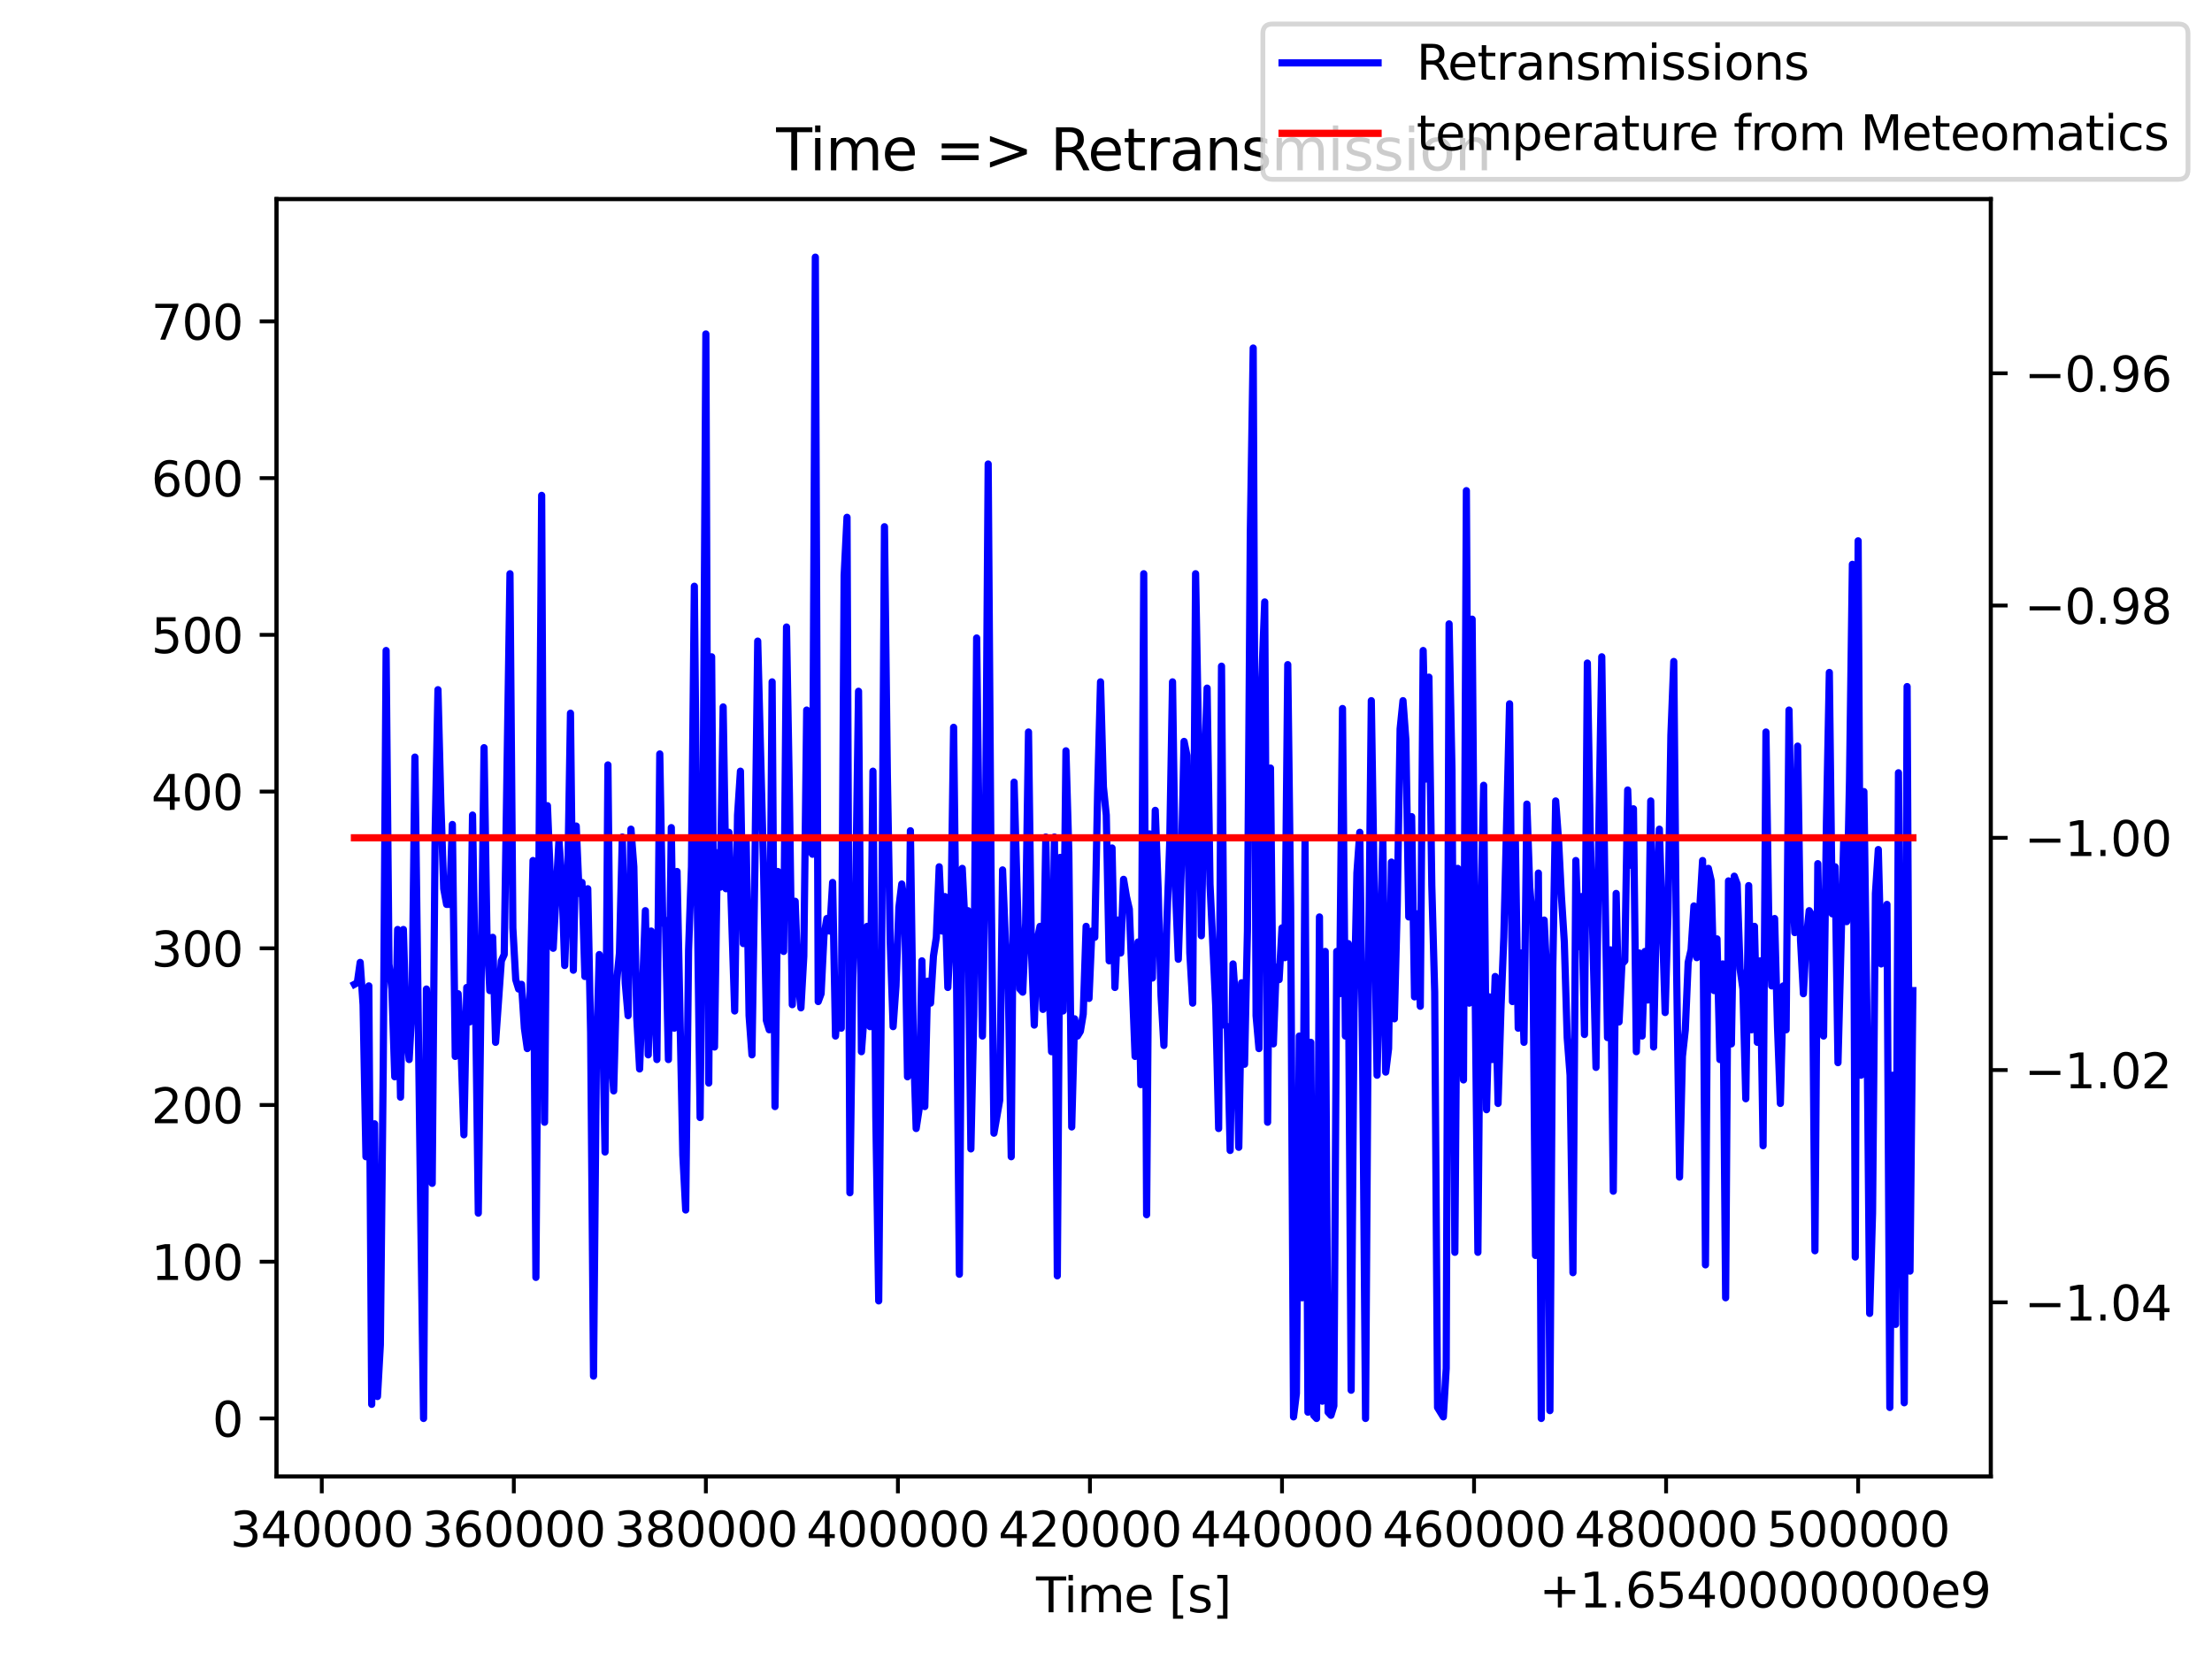 <?xml version="1.0" encoding="utf-8" standalone="no"?>
<!DOCTYPE svg PUBLIC "-//W3C//DTD SVG 1.1//EN"
  "http://www.w3.org/Graphics/SVG/1.1/DTD/svg11.dtd">
<svg height="345.6pt" version="1.1" viewBox="0 0 460.8 345.6" width="460.8pt" xmlns="http://www.w3.org/2000/svg" xmlns:xlink="http://www.w3.org/1999/xlink">
 <defs>
  <style type="text/css">*{stroke-linecap:butt;stroke-linejoin:round;}</style>
 </defs>
 <g id="figure_1">
  <g id="patch_1">
   <path d="M 0 345.6 
L 460.8 345.6 
L 460.8 0 
L 0 0 
z
" style="fill:#ffffff;"/>
  </g>
  <g id="axes_1">
   <g id="patch_2">
    <path d="M 57.6 307.584 
L 414.72 307.584 
L 414.72 41.472 
L 57.6 41.472 
z
" style="fill:#ffffff;"/>
   </g>
   <g id="matplotlib.axis_1">
    <g id="xtick_1">
     <g id="line2d_1">
      <defs>
       <path d="M 0 0 
L 0 3.5 
" id="m532fd5648b" style="stroke:#000000;stroke-width:0.8;"/>
      </defs>
      <g>
       <use style="stroke:#000000;stroke-width:0.8;" x="67.032" xlink:href="#m532fd5648b" y="307.584"/>
      </g>
     </g>
     <g id="text_1">
      <!-- 340000 -->
      <g transform="translate(47.944 322.182)scale(0.1 -0.1)">
       <defs>
        <path d="M 2597 2516 
Q 3050 2419 3304 2112 
Q 3559 1806 3559 1356 
Q 3559 666 3084 287 
Q 2609 -91 1734 -91 
Q 1441 -91 1130 -33 
Q 819 25 488 141 
L 488 750 
Q 750 597 1062 519 
Q 1375 441 1716 441 
Q 2309 441 2620 675 
Q 2931 909 2931 1356 
Q 2931 1769 2642 2001 
Q 2353 2234 1838 2234 
L 1294 2234 
L 1294 2753 
L 1863 2753 
Q 2328 2753 2575 2939 
Q 2822 3125 2822 3475 
Q 2822 3834 2567 4026 
Q 2313 4219 1838 4219 
Q 1578 4219 1281 4162 
Q 984 4106 628 3988 
L 628 4550 
Q 988 4650 1302 4700 
Q 1616 4750 1894 4750 
Q 2613 4750 3031 4423 
Q 3450 4097 3450 3541 
Q 3450 3153 3228 2886 
Q 3006 2619 2597 2516 
z
" id="DejaVuSans-33" transform="scale(0.016)"/>
        <path d="M 2419 4116 
L 825 1625 
L 2419 1625 
L 2419 4116 
z
M 2253 4666 
L 3047 4666 
L 3047 1625 
L 3713 1625 
L 3713 1100 
L 3047 1100 
L 3047 0 
L 2419 0 
L 2419 1100 
L 313 1100 
L 313 1709 
L 2253 4666 
z
" id="DejaVuSans-34" transform="scale(0.016)"/>
        <path d="M 2034 4250 
Q 1547 4250 1301 3770 
Q 1056 3291 1056 2328 
Q 1056 1369 1301 889 
Q 1547 409 2034 409 
Q 2525 409 2770 889 
Q 3016 1369 3016 2328 
Q 3016 3291 2770 3770 
Q 2525 4250 2034 4250 
z
M 2034 4750 
Q 2819 4750 3233 4129 
Q 3647 3509 3647 2328 
Q 3647 1150 3233 529 
Q 2819 -91 2034 -91 
Q 1250 -91 836 529 
Q 422 1150 422 2328 
Q 422 3509 836 4129 
Q 1250 4750 2034 4750 
z
" id="DejaVuSans-30" transform="scale(0.016)"/>
       </defs>
       <use xlink:href="#DejaVuSans-33"/>
       <use x="63.623" xlink:href="#DejaVuSans-34"/>
       <use x="127.246" xlink:href="#DejaVuSans-30"/>
       <use x="190.869" xlink:href="#DejaVuSans-30"/>
       <use x="254.492" xlink:href="#DejaVuSans-30"/>
       <use x="318.115" xlink:href="#DejaVuSans-30"/>
      </g>
     </g>
    </g>
    <g id="xtick_2">
     <g id="line2d_2">
      <g>
       <use style="stroke:#000000;stroke-width:0.8;" x="107.038" xlink:href="#m532fd5648b" y="307.584"/>
      </g>
     </g>
     <g id="text_2">
      <!-- 360000 -->
      <g transform="translate(87.951 322.182)scale(0.1 -0.1)">
       <defs>
        <path d="M 2113 2584 
Q 1688 2584 1439 2293 
Q 1191 2003 1191 1497 
Q 1191 994 1439 701 
Q 1688 409 2113 409 
Q 2538 409 2786 701 
Q 3034 994 3034 1497 
Q 3034 2003 2786 2293 
Q 2538 2584 2113 2584 
z
M 3366 4563 
L 3366 3988 
Q 3128 4100 2886 4159 
Q 2644 4219 2406 4219 
Q 1781 4219 1451 3797 
Q 1122 3375 1075 2522 
Q 1259 2794 1537 2939 
Q 1816 3084 2150 3084 
Q 2853 3084 3261 2657 
Q 3669 2231 3669 1497 
Q 3669 778 3244 343 
Q 2819 -91 2113 -91 
Q 1303 -91 875 529 
Q 447 1150 447 2328 
Q 447 3434 972 4092 
Q 1497 4750 2381 4750 
Q 2619 4750 2861 4703 
Q 3103 4656 3366 4563 
z
" id="DejaVuSans-36" transform="scale(0.016)"/>
       </defs>
       <use xlink:href="#DejaVuSans-33"/>
       <use x="63.623" xlink:href="#DejaVuSans-36"/>
       <use x="127.246" xlink:href="#DejaVuSans-30"/>
       <use x="190.869" xlink:href="#DejaVuSans-30"/>
       <use x="254.492" xlink:href="#DejaVuSans-30"/>
       <use x="318.115" xlink:href="#DejaVuSans-30"/>
      </g>
     </g>
    </g>
    <g id="xtick_3">
     <g id="line2d_3">
      <g>
       <use style="stroke:#000000;stroke-width:0.8;" x="147.045" xlink:href="#m532fd5648b" y="307.584"/>
      </g>
     </g>
     <g id="text_3">
      <!-- 380000 -->
      <g transform="translate(127.958 322.182)scale(0.1 -0.1)">
       <defs>
        <path d="M 2034 2216 
Q 1584 2216 1326 1975 
Q 1069 1734 1069 1313 
Q 1069 891 1326 650 
Q 1584 409 2034 409 
Q 2484 409 2743 651 
Q 3003 894 3003 1313 
Q 3003 1734 2745 1975 
Q 2488 2216 2034 2216 
z
M 1403 2484 
Q 997 2584 770 2862 
Q 544 3141 544 3541 
Q 544 4100 942 4425 
Q 1341 4750 2034 4750 
Q 2731 4750 3128 4425 
Q 3525 4100 3525 3541 
Q 3525 3141 3298 2862 
Q 3072 2584 2669 2484 
Q 3125 2378 3379 2068 
Q 3634 1759 3634 1313 
Q 3634 634 3220 271 
Q 2806 -91 2034 -91 
Q 1263 -91 848 271 
Q 434 634 434 1313 
Q 434 1759 690 2068 
Q 947 2378 1403 2484 
z
M 1172 3481 
Q 1172 3119 1398 2916 
Q 1625 2713 2034 2713 
Q 2441 2713 2670 2916 
Q 2900 3119 2900 3481 
Q 2900 3844 2670 4047 
Q 2441 4250 2034 4250 
Q 1625 4250 1398 4047 
Q 1172 3844 1172 3481 
z
" id="DejaVuSans-38" transform="scale(0.016)"/>
       </defs>
       <use xlink:href="#DejaVuSans-33"/>
       <use x="63.623" xlink:href="#DejaVuSans-38"/>
       <use x="127.246" xlink:href="#DejaVuSans-30"/>
       <use x="190.869" xlink:href="#DejaVuSans-30"/>
       <use x="254.492" xlink:href="#DejaVuSans-30"/>
       <use x="318.115" xlink:href="#DejaVuSans-30"/>
      </g>
     </g>
    </g>
    <g id="xtick_4">
     <g id="line2d_4">
      <g>
       <use style="stroke:#000000;stroke-width:0.8;" x="187.052" xlink:href="#m532fd5648b" y="307.584"/>
      </g>
     </g>
     <g id="text_4">
      <!-- 400000 -->
      <g transform="translate(167.964 322.182)scale(0.1 -0.1)">
       <use xlink:href="#DejaVuSans-34"/>
       <use x="63.623" xlink:href="#DejaVuSans-30"/>
       <use x="127.246" xlink:href="#DejaVuSans-30"/>
       <use x="190.869" xlink:href="#DejaVuSans-30"/>
       <use x="254.492" xlink:href="#DejaVuSans-30"/>
       <use x="318.115" xlink:href="#DejaVuSans-30"/>
      </g>
     </g>
    </g>
    <g id="xtick_5">
     <g id="line2d_5">
      <g>
       <use style="stroke:#000000;stroke-width:0.8;" x="227.058" xlink:href="#m532fd5648b" y="307.584"/>
      </g>
     </g>
     <g id="text_5">
      <!-- 420000 -->
      <g transform="translate(207.971 322.182)scale(0.1 -0.1)">
       <defs>
        <path d="M 1228 531 
L 3431 531 
L 3431 0 
L 469 0 
L 469 531 
Q 828 903 1448 1529 
Q 2069 2156 2228 2338 
Q 2531 2678 2651 2914 
Q 2772 3150 2772 3378 
Q 2772 3750 2511 3984 
Q 2250 4219 1831 4219 
Q 1534 4219 1204 4116 
Q 875 4013 500 3803 
L 500 4441 
Q 881 4594 1212 4672 
Q 1544 4750 1819 4750 
Q 2544 4750 2975 4387 
Q 3406 4025 3406 3419 
Q 3406 3131 3298 2873 
Q 3191 2616 2906 2266 
Q 2828 2175 2409 1742 
Q 1991 1309 1228 531 
z
" id="DejaVuSans-32" transform="scale(0.016)"/>
       </defs>
       <use xlink:href="#DejaVuSans-34"/>
       <use x="63.623" xlink:href="#DejaVuSans-32"/>
       <use x="127.246" xlink:href="#DejaVuSans-30"/>
       <use x="190.869" xlink:href="#DejaVuSans-30"/>
       <use x="254.492" xlink:href="#DejaVuSans-30"/>
       <use x="318.115" xlink:href="#DejaVuSans-30"/>
      </g>
     </g>
    </g>
    <g id="xtick_6">
     <g id="line2d_6">
      <g>
       <use style="stroke:#000000;stroke-width:0.8;" x="267.065" xlink:href="#m532fd5648b" y="307.584"/>
      </g>
     </g>
     <g id="text_6">
      <!-- 440000 -->
      <g transform="translate(247.978 322.182)scale(0.1 -0.1)">
       <use xlink:href="#DejaVuSans-34"/>
       <use x="63.623" xlink:href="#DejaVuSans-34"/>
       <use x="127.246" xlink:href="#DejaVuSans-30"/>
       <use x="190.869" xlink:href="#DejaVuSans-30"/>
       <use x="254.492" xlink:href="#DejaVuSans-30"/>
       <use x="318.115" xlink:href="#DejaVuSans-30"/>
      </g>
     </g>
    </g>
    <g id="xtick_7">
     <g id="line2d_7">
      <g>
       <use style="stroke:#000000;stroke-width:0.8;" x="307.072" xlink:href="#m532fd5648b" y="307.584"/>
      </g>
     </g>
     <g id="text_7">
      <!-- 460000 -->
      <g transform="translate(287.984 322.182)scale(0.1 -0.1)">
       <use xlink:href="#DejaVuSans-34"/>
       <use x="63.623" xlink:href="#DejaVuSans-36"/>
       <use x="127.246" xlink:href="#DejaVuSans-30"/>
       <use x="190.869" xlink:href="#DejaVuSans-30"/>
       <use x="254.492" xlink:href="#DejaVuSans-30"/>
       <use x="318.115" xlink:href="#DejaVuSans-30"/>
      </g>
     </g>
    </g>
    <g id="xtick_8">
     <g id="line2d_8">
      <g>
       <use style="stroke:#000000;stroke-width:0.8;" x="347.079" xlink:href="#m532fd5648b" y="307.584"/>
      </g>
     </g>
     <g id="text_8">
      <!-- 480000 -->
      <g transform="translate(327.991 322.182)scale(0.1 -0.1)">
       <use xlink:href="#DejaVuSans-34"/>
       <use x="63.623" xlink:href="#DejaVuSans-38"/>
       <use x="127.246" xlink:href="#DejaVuSans-30"/>
       <use x="190.869" xlink:href="#DejaVuSans-30"/>
       <use x="254.492" xlink:href="#DejaVuSans-30"/>
       <use x="318.115" xlink:href="#DejaVuSans-30"/>
      </g>
     </g>
    </g>
    <g id="xtick_9">
     <g id="line2d_9">
      <g>
       <use style="stroke:#000000;stroke-width:0.8;" x="387.085" xlink:href="#m532fd5648b" y="307.584"/>
      </g>
     </g>
     <g id="text_9">
      <!-- 500000 -->
      <g transform="translate(367.998 322.182)scale(0.1 -0.1)">
       <defs>
        <path d="M 691 4666 
L 3169 4666 
L 3169 4134 
L 1269 4134 
L 1269 2991 
Q 1406 3038 1543 3061 
Q 1681 3084 1819 3084 
Q 2600 3084 3056 2656 
Q 3513 2228 3513 1497 
Q 3513 744 3044 326 
Q 2575 -91 1722 -91 
Q 1428 -91 1123 -41 
Q 819 9 494 109 
L 494 744 
Q 775 591 1075 516 
Q 1375 441 1709 441 
Q 2250 441 2565 725 
Q 2881 1009 2881 1497 
Q 2881 1984 2565 2268 
Q 2250 2553 1709 2553 
Q 1456 2553 1204 2497 
Q 953 2441 691 2322 
L 691 4666 
z
" id="DejaVuSans-35" transform="scale(0.016)"/>
       </defs>
       <use xlink:href="#DejaVuSans-35"/>
       <use x="63.623" xlink:href="#DejaVuSans-30"/>
       <use x="127.246" xlink:href="#DejaVuSans-30"/>
       <use x="190.869" xlink:href="#DejaVuSans-30"/>
       <use x="254.492" xlink:href="#DejaVuSans-30"/>
       <use x="318.115" xlink:href="#DejaVuSans-30"/>
      </g>
     </g>
    </g>
    <g id="text_10">
     <!-- Time [s] -->
     <g transform="translate(215.831 335.861)scale(0.1 -0.1)">
      <defs>
       <path d="M -19 4666 
L 3928 4666 
L 3928 4134 
L 2272 4134 
L 2272 0 
L 1638 0 
L 1638 4134 
L -19 4134 
L -19 4666 
z
" id="DejaVuSans-54" transform="scale(0.016)"/>
       <path d="M 603 3500 
L 1178 3500 
L 1178 0 
L 603 0 
L 603 3500 
z
M 603 4863 
L 1178 4863 
L 1178 4134 
L 603 4134 
L 603 4863 
z
" id="DejaVuSans-69" transform="scale(0.016)"/>
       <path d="M 3328 2828 
Q 3544 3216 3844 3400 
Q 4144 3584 4550 3584 
Q 5097 3584 5394 3201 
Q 5691 2819 5691 2113 
L 5691 0 
L 5113 0 
L 5113 2094 
Q 5113 2597 4934 2840 
Q 4756 3084 4391 3084 
Q 3944 3084 3684 2787 
Q 3425 2491 3425 1978 
L 3425 0 
L 2847 0 
L 2847 2094 
Q 2847 2600 2669 2842 
Q 2491 3084 2119 3084 
Q 1678 3084 1418 2786 
Q 1159 2488 1159 1978 
L 1159 0 
L 581 0 
L 581 3500 
L 1159 3500 
L 1159 2956 
Q 1356 3278 1631 3431 
Q 1906 3584 2284 3584 
Q 2666 3584 2933 3390 
Q 3200 3197 3328 2828 
z
" id="DejaVuSans-6d" transform="scale(0.016)"/>
       <path d="M 3597 1894 
L 3597 1613 
L 953 1613 
Q 991 1019 1311 708 
Q 1631 397 2203 397 
Q 2534 397 2845 478 
Q 3156 559 3463 722 
L 3463 178 
Q 3153 47 2828 -22 
Q 2503 -91 2169 -91 
Q 1331 -91 842 396 
Q 353 884 353 1716 
Q 353 2575 817 3079 
Q 1281 3584 2069 3584 
Q 2775 3584 3186 3129 
Q 3597 2675 3597 1894 
z
M 3022 2063 
Q 3016 2534 2758 2815 
Q 2500 3097 2075 3097 
Q 1594 3097 1305 2825 
Q 1016 2553 972 2059 
L 3022 2063 
z
" id="DejaVuSans-65" transform="scale(0.016)"/>
       <path id="DejaVuSans-20" transform="scale(0.016)"/>
       <path d="M 550 4863 
L 1875 4863 
L 1875 4416 
L 1125 4416 
L 1125 -397 
L 1875 -397 
L 1875 -844 
L 550 -844 
L 550 4863 
z
" id="DejaVuSans-5b" transform="scale(0.016)"/>
       <path d="M 2834 3397 
L 2834 2853 
Q 2591 2978 2328 3040 
Q 2066 3103 1784 3103 
Q 1356 3103 1142 2972 
Q 928 2841 928 2578 
Q 928 2378 1081 2264 
Q 1234 2150 1697 2047 
L 1894 2003 
Q 2506 1872 2764 1633 
Q 3022 1394 3022 966 
Q 3022 478 2636 193 
Q 2250 -91 1575 -91 
Q 1294 -91 989 -36 
Q 684 19 347 128 
L 347 722 
Q 666 556 975 473 
Q 1284 391 1588 391 
Q 1994 391 2212 530 
Q 2431 669 2431 922 
Q 2431 1156 2273 1281 
Q 2116 1406 1581 1522 
L 1381 1569 
Q 847 1681 609 1914 
Q 372 2147 372 2553 
Q 372 3047 722 3315 
Q 1072 3584 1716 3584 
Q 2034 3584 2315 3537 
Q 2597 3491 2834 3397 
z
" id="DejaVuSans-73" transform="scale(0.016)"/>
       <path d="M 1947 4863 
L 1947 -844 
L 622 -844 
L 622 -397 
L 1369 -397 
L 1369 4416 
L 622 4416 
L 622 4863 
L 1947 4863 
z
" id="DejaVuSans-5d" transform="scale(0.016)"/>
      </defs>
      <use xlink:href="#DejaVuSans-54"/>
      <use x="57.959" xlink:href="#DejaVuSans-69"/>
      <use x="85.742" xlink:href="#DejaVuSans-6d"/>
      <use x="183.154" xlink:href="#DejaVuSans-65"/>
      <use x="244.678" xlink:href="#DejaVuSans-20"/>
      <use x="276.465" xlink:href="#DejaVuSans-5b"/>
      <use x="315.479" xlink:href="#DejaVuSans-73"/>
      <use x="367.578" xlink:href="#DejaVuSans-5d"/>
     </g>
    </g>
    <g id="text_11">
     <!-- +1.6540000000e9 -->
     <g transform="translate(320.659 334.861)scale(0.1 -0.1)">
      <defs>
       <path d="M 2944 4013 
L 2944 2272 
L 4684 2272 
L 4684 1741 
L 2944 1741 
L 2944 0 
L 2419 0 
L 2419 1741 
L 678 1741 
L 678 2272 
L 2419 2272 
L 2419 4013 
L 2944 4013 
z
" id="DejaVuSans-2b" transform="scale(0.016)"/>
       <path d="M 794 531 
L 1825 531 
L 1825 4091 
L 703 3866 
L 703 4441 
L 1819 4666 
L 2450 4666 
L 2450 531 
L 3481 531 
L 3481 0 
L 794 0 
L 794 531 
z
" id="DejaVuSans-31" transform="scale(0.016)"/>
       <path d="M 684 794 
L 1344 794 
L 1344 0 
L 684 0 
L 684 794 
z
" id="DejaVuSans-2e" transform="scale(0.016)"/>
       <path d="M 703 97 
L 703 672 
Q 941 559 1184 500 
Q 1428 441 1663 441 
Q 2288 441 2617 861 
Q 2947 1281 2994 2138 
Q 2813 1869 2534 1725 
Q 2256 1581 1919 1581 
Q 1219 1581 811 2004 
Q 403 2428 403 3163 
Q 403 3881 828 4315 
Q 1253 4750 1959 4750 
Q 2769 4750 3195 4129 
Q 3622 3509 3622 2328 
Q 3622 1225 3098 567 
Q 2575 -91 1691 -91 
Q 1453 -91 1209 -44 
Q 966 3 703 97 
z
M 1959 2075 
Q 2384 2075 2632 2365 
Q 2881 2656 2881 3163 
Q 2881 3666 2632 3958 
Q 2384 4250 1959 4250 
Q 1534 4250 1286 3958 
Q 1038 3666 1038 3163 
Q 1038 2656 1286 2365 
Q 1534 2075 1959 2075 
z
" id="DejaVuSans-39" transform="scale(0.016)"/>
      </defs>
      <use xlink:href="#DejaVuSans-2b"/>
      <use x="83.789" xlink:href="#DejaVuSans-31"/>
      <use x="147.412" xlink:href="#DejaVuSans-2e"/>
      <use x="179.199" xlink:href="#DejaVuSans-36"/>
      <use x="242.822" xlink:href="#DejaVuSans-35"/>
      <use x="306.445" xlink:href="#DejaVuSans-34"/>
      <use x="370.068" xlink:href="#DejaVuSans-30"/>
      <use x="433.691" xlink:href="#DejaVuSans-30"/>
      <use x="497.314" xlink:href="#DejaVuSans-30"/>
      <use x="560.938" xlink:href="#DejaVuSans-30"/>
      <use x="624.561" xlink:href="#DejaVuSans-30"/>
      <use x="688.184" xlink:href="#DejaVuSans-30"/>
      <use x="751.807" xlink:href="#DejaVuSans-30"/>
      <use x="815.43" xlink:href="#DejaVuSans-65"/>
      <use x="876.953" xlink:href="#DejaVuSans-39"/>
     </g>
    </g>
   </g>
   <g id="matplotlib.axis_2">
    <g id="ytick_1">
     <g id="line2d_10">
      <defs>
       <path d="M 0 0 
L -3.5 0 
" id="m7b7b4464e9" style="stroke:#000000;stroke-width:0.8;"/>
      </defs>
      <g>
       <use style="stroke:#000000;stroke-width:0.8;" x="57.6" xlink:href="#m7b7b4464e9" y="295.488"/>
      </g>
     </g>
     <g id="text_12">
      <!-- 0 -->
      <g transform="translate(44.237 299.287)scale(0.1 -0.1)">
       <use xlink:href="#DejaVuSans-30"/>
      </g>
     </g>
    </g>
    <g id="ytick_2">
     <g id="line2d_11">
      <g>
       <use style="stroke:#000000;stroke-width:0.8;" x="57.6" xlink:href="#m7b7b4464e9" y="262.84"/>
      </g>
     </g>
     <g id="text_13">
      <!-- 100 -->
      <g transform="translate(31.512 266.639)scale(0.1 -0.1)">
       <use xlink:href="#DejaVuSans-31"/>
       <use x="63.623" xlink:href="#DejaVuSans-30"/>
       <use x="127.246" xlink:href="#DejaVuSans-30"/>
      </g>
     </g>
    </g>
    <g id="ytick_3">
     <g id="line2d_12">
      <g>
       <use style="stroke:#000000;stroke-width:0.8;" x="57.6" xlink:href="#m7b7b4464e9" y="230.192"/>
      </g>
     </g>
     <g id="text_14">
      <!-- 200 -->
      <g transform="translate(31.512 233.992)scale(0.1 -0.1)">
       <use xlink:href="#DejaVuSans-32"/>
       <use x="63.623" xlink:href="#DejaVuSans-30"/>
       <use x="127.246" xlink:href="#DejaVuSans-30"/>
      </g>
     </g>
    </g>
    <g id="ytick_4">
     <g id="line2d_13">
      <g>
       <use style="stroke:#000000;stroke-width:0.8;" x="57.6" xlink:href="#m7b7b4464e9" y="197.545"/>
      </g>
     </g>
     <g id="text_15">
      <!-- 300 -->
      <g transform="translate(31.512 201.344)scale(0.1 -0.1)">
       <use xlink:href="#DejaVuSans-33"/>
       <use x="63.623" xlink:href="#DejaVuSans-30"/>
       <use x="127.246" xlink:href="#DejaVuSans-30"/>
      </g>
     </g>
    </g>
    <g id="ytick_5">
     <g id="line2d_14">
      <g>
       <use style="stroke:#000000;stroke-width:0.8;" x="57.6" xlink:href="#m7b7b4464e9" y="164.897"/>
      </g>
     </g>
     <g id="text_16">
      <!-- 400 -->
      <g transform="translate(31.512 168.696)scale(0.1 -0.1)">
       <use xlink:href="#DejaVuSans-34"/>
       <use x="63.623" xlink:href="#DejaVuSans-30"/>
       <use x="127.246" xlink:href="#DejaVuSans-30"/>
      </g>
     </g>
    </g>
    <g id="ytick_6">
     <g id="line2d_15">
      <g>
       <use style="stroke:#000000;stroke-width:0.8;" x="57.6" xlink:href="#m7b7b4464e9" y="132.249"/>
      </g>
     </g>
     <g id="text_17">
      <!-- 500 -->
      <g transform="translate(31.512 136.048)scale(0.1 -0.1)">
       <use xlink:href="#DejaVuSans-35"/>
       <use x="63.623" xlink:href="#DejaVuSans-30"/>
       <use x="127.246" xlink:href="#DejaVuSans-30"/>
      </g>
     </g>
    </g>
    <g id="ytick_7">
     <g id="line2d_16">
      <g>
       <use style="stroke:#000000;stroke-width:0.8;" x="57.6" xlink:href="#m7b7b4464e9" y="99.601"/>
      </g>
     </g>
     <g id="text_18">
      <!-- 600 -->
      <g transform="translate(31.512 103.401)scale(0.1 -0.1)">
       <use xlink:href="#DejaVuSans-36"/>
       <use x="63.623" xlink:href="#DejaVuSans-30"/>
       <use x="127.246" xlink:href="#DejaVuSans-30"/>
      </g>
     </g>
    </g>
    <g id="ytick_8">
     <g id="line2d_17">
      <g>
       <use style="stroke:#000000;stroke-width:0.8;" x="57.6" xlink:href="#m7b7b4464e9" y="66.954"/>
      </g>
     </g>
     <g id="text_19">
      <!-- 700 -->
      <g transform="translate(31.512 70.753)scale(0.1 -0.1)">
       <defs>
        <path d="M 525 4666 
L 3525 4666 
L 3525 4397 
L 1831 0 
L 1172 0 
L 2766 4134 
L 525 4134 
L 525 4666 
z
" id="DejaVuSans-37" transform="scale(0.016)"/>
       </defs>
       <use xlink:href="#DejaVuSans-37"/>
       <use x="63.623" xlink:href="#DejaVuSans-30"/>
       <use x="127.246" xlink:href="#DejaVuSans-30"/>
      </g>
     </g>
    </g>
   </g>
   <g id="line2d_18">
    <path clip-path="url(#p57378e9f00)" d="M 73.833 205.054 
L 74.433 204.727 
L 75.033 200.483 
L 75.633 209.298 
L 76.233 240.966 
L 76.833 205.38 
L 77.433 292.55 
L 78.033 234.11 
L 78.634 290.917 
L 79.234 280.144 
L 79.834 222.357 
L 80.434 135.514 
L 81.034 200.809 
L 81.634 206.033 
L 82.234 224.316 
L 82.834 193.627 
L 83.434 228.56 
L 84.034 193.627 
L 84.635 214.522 
L 85.235 220.725 
L 85.835 209.624 
L 86.435 157.714 
L 87.635 252.393 
L 88.235 295.488 
L 88.835 206.033 
L 89.435 219.419 
L 90.035 246.516 
L 90.636 174.365 
L 91.236 143.676 
L 91.836 167.182 
L 92.436 185.139 
L 93.036 188.403 
L 93.636 188.403 
L 94.236 171.753 
L 94.836 220.072 
L 95.436 207.013 
L 96.036 218.113 
L 96.637 236.396 
L 97.237 205.707 
L 97.837 212.889 
L 98.437 169.794 
L 99.037 206.36 
L 99.637 252.719 
L 100.837 155.756 
L 101.437 194.28 
L 102.037 206.36 
L 102.638 195.259 
L 103.238 217.133 
L 104.438 200.157 
L 105.038 198.851 
L 106.238 119.517 
L 106.838 193.3 
L 107.438 204.074 
L 108.038 206.033 
L 108.639 205.054 
L 109.239 214.195 
L 109.839 218.439 
L 110.439 206.36 
L 111.039 179.262 
L 111.639 266.105 
L 112.839 103.193 
L 113.439 233.784 
L 114.039 167.835 
L 115.24 197.545 
L 116.44 175.018 
L 117.04 183.506 
L 117.64 201.136 
L 118.24 184.812 
L 118.84 148.573 
L 119.44 202.115 
L 120.04 172.079 
L 120.641 186.118 
L 121.241 183.833 
L 121.841 203.421 
L 122.441 185.139 
L 123.041 215.174 
L 123.641 286.673 
L 124.241 220.072 
L 124.841 198.851 
L 125.441 207.339 
L 126.041 239.987 
L 126.642 159.347 
L 127.242 218.439 
L 127.842 227.254 
L 128.442 204.727 
L 129.042 198.524 
L 129.642 174.365 
L 130.242 204.727 
L 130.842 211.583 
L 131.442 172.732 
L 132.043 180.568 
L 132.643 211.91 
L 133.243 222.683 
L 134.443 189.709 
L 135.043 219.745 
L 135.643 193.953 
L 136.243 205.054 
L 136.843 220.725 
L 137.443 157.061 
L 138.044 191.015 
L 138.644 192.974 
L 139.244 220.725 
L 139.844 172.406 
L 140.444 214.195 
L 141.044 181.547 
L 142.244 240.64 
L 142.844 252.066 
L 143.444 197.871 
L 144.045 180.568 
L 144.645 122.128 
L 145.245 186.771 
L 145.845 232.804 
L 146.445 171.753 
L 147.045 69.565 
L 147.645 225.622 
L 148.245 136.82 
L 148.845 218.113 
L 149.445 177.63 
L 150.046 184.812 
L 150.646 147.267 
L 151.246 185.139 
L 151.846 173.385 
L 153.046 210.604 
L 153.646 169.794 
L 154.246 160.653 
L 154.846 196.565 
L 155.446 175.344 
L 156.047 211.583 
L 156.647 219.745 
L 157.247 181.221 
L 157.847 133.555 
L 159.047 180.241 
L 159.647 212.563 
L 160.247 214.522 
L 160.847 142.043 
L 161.447 230.519 
L 162.048 181.547 
L 162.648 183.506 
L 163.248 198.198 
L 163.848 130.617 
L 164.448 165.55 
L 165.048 209.298 
L 165.648 187.75 
L 166.248 204.401 
L 166.848 209.951 
L 167.448 199.177 
L 168.049 147.92 
L 168.649 176.977 
L 169.249 177.956 
L 169.849 53.568 
L 170.449 208.645 
L 171.049 207.013 
L 171.649 194.933 
L 172.249 191.342 
L 172.849 193.953 
L 173.449 183.833 
L 174.05 215.827 
L 174.65 207.339 
L 175.25 214.195 
L 175.85 119.843 
L 176.45 107.763 
L 177.05 248.475 
L 177.65 203.748 
L 178.25 185.791 
L 178.85 144.002 
L 179.45 219.092 
L 180.051 210.93 
L 180.651 192.974 
L 181.251 213.869 
L 181.851 160.653 
L 182.451 232.804 
L 183.051 271.002 
L 183.651 199.83 
L 184.251 109.722 
L 184.851 161.306 
L 185.451 196.239 
L 186.052 213.869 
L 186.652 205.38 
L 187.252 189.056 
L 187.852 184.159 
L 188.452 188.403 
L 189.052 224.316 
L 189.652 173.059 
L 190.252 216.48 
L 190.852 235.09 
L 191.452 231.172 
L 192.053 200.157 
L 192.653 230.519 
L 193.253 204.401 
L 193.853 208.971 
L 194.453 199.177 
L 195.053 195.259 
L 195.653 180.568 
L 196.253 193.953 
L 196.853 186.771 
L 197.453 205.707 
L 198.054 193.953 
L 198.654 151.511 
L 199.254 202.768 
L 199.854 265.452 
L 200.454 180.894 
L 201.054 192.974 
L 201.654 189.709 
L 202.254 239.334 
L 202.854 211.583 
L 203.455 132.902 
L 204.055 181.874 
L 204.655 215.827 
L 205.255 179.915 
L 205.855 96.663 
L 206.455 182.2 
L 207.055 236.069 
L 208.255 229.213 
L 208.855 181.221 
L 209.456 196.239 
L 210.056 206.033 
L 210.656 240.966 
L 211.256 162.938 
L 212.456 206.033 
L 213.056 206.686 
L 213.656 192.321 
L 214.256 152.491 
L 214.856 197.545 
L 215.457 213.542 
L 216.057 195.912 
L 216.657 192.974 
L 217.257 210.277 
L 217.857 174.365 
L 218.457 204.074 
L 219.057 219.092 
L 219.657 174.365 
L 220.257 265.779 
L 220.857 178.609 
L 221.458 210.604 
L 222.058 156.408 
L 222.658 177.63 
L 223.258 234.763 
L 223.858 212.236 
L 224.458 215.827 
L 225.058 214.848 
L 225.658 211.257 
L 226.258 192.974 
L 226.858 207.992 
L 227.459 193.953 
L 228.059 195.259 
L 228.659 164.897 
L 229.259 142.043 
L 229.859 163.917 
L 230.459 169.794 
L 231.059 200.157 
L 231.659 176.65 
L 232.259 205.707 
L 232.859 191.668 
L 233.46 198.524 
L 234.06 183.18 
L 234.66 186.771 
L 235.26 189.383 
L 236.46 220.072 
L 237.06 196.239 
L 237.66 225.948 
L 238.26 119.517 
L 238.86 253.046 
L 239.461 173.712 
L 240.061 203.748 
L 240.661 168.815 
L 241.261 185.139 
L 241.861 207.339 
L 242.461 217.786 
L 243.061 192.648 
L 243.661 175.997 
L 244.261 142.043 
L 244.861 185.139 
L 245.462 199.83 
L 246.062 181.547 
L 246.662 154.45 
L 247.262 157.388 
L 247.862 198.524 
L 248.462 208.971 
L 249.062 119.517 
L 249.662 153.144 
L 250.262 194.933 
L 250.862 162.285 
L 251.463 143.349 
L 252.063 184.159 
L 253.263 209.624 
L 253.863 235.09 
L 254.463 138.779 
L 255.063 213.542 
L 255.663 213.869 
L 256.263 239.66 
L 256.863 200.809 
L 257.464 209.624 
L 258.064 239.007 
L 258.664 204.727 
L 259.264 221.704 
L 259.864 193.953 
L 260.464 111.028 
L 261.064 72.504 
L 261.664 211.583 
L 262.264 218.439 
L 262.864 141.064 
L 263.465 125.393 
L 264.065 233.784 
L 264.665 160 
L 265.265 217.46 
L 265.865 201.462 
L 266.465 204.074 
L 267.065 193.3 
L 267.665 199.504 
L 268.265 138.452 
L 268.865 188.73 
L 269.466 295.162 
L 270.066 290.264 
L 270.666 215.827 
L 271.266 270.349 
L 271.866 175.018 
L 272.466 294.182 
L 273.066 217.133 
L 273.666 294.835 
L 274.266 295.488 
L 274.867 191.015 
L 275.467 291.897 
L 276.067 198.198 
L 276.667 294.182 
L 277.267 294.835 
L 277.867 292.876 
L 278.467 198.198 
L 279.067 207.013 
L 279.667 147.594 
L 280.267 215.827 
L 280.868 196.565 
L 281.468 289.611 
L 282.068 210.93 
L 282.668 181.874 
L 283.268 173.385 
L 283.868 221.378 
L 284.468 295.488 
L 285.068 204.074 
L 285.668 145.961 
L 286.869 223.989 
L 288.069 174.691 
L 288.669 223.336 
L 289.269 218.439 
L 289.869 179.588 
L 290.469 212.236 
L 291.069 188.73 
L 291.669 151.838 
L 292.269 145.961 
L 292.87 154.123 
L 293.47 191.015 
L 294.07 170.121 
L 294.67 207.665 
L 295.27 190.362 
L 295.87 209.624 
L 296.47 135.514 
L 297.07 162.285 
L 297.67 141.064 
L 298.27 184.486 
L 298.871 206.686 
L 299.471 293.203 
L 300.671 295.162 
L 301.271 285.041 
L 301.871 129.964 
L 302.471 160.326 
L 303.071 260.881 
L 303.671 180.894 
L 304.872 224.969 
L 305.472 102.213 
L 306.072 208.971 
L 306.672 128.984 
L 307.272 203.421 
L 307.872 260.881 
L 308.472 191.342 
L 309.072 163.591 
L 309.672 231.172 
L 310.272 207.665 
L 310.873 220.725 
L 311.473 203.421 
L 312.073 229.866 
L 312.673 210.277 
L 313.273 195.259 
L 314.473 146.614 
L 315.073 208.645 
L 315.673 174.691 
L 316.273 214.195 
L 316.874 198.524 
L 317.474 217.133 
L 318.074 167.509 
L 318.674 184.812 
L 319.274 191.995 
L 319.874 261.534 
L 320.474 181.874 
L 321.074 295.488 
L 321.674 191.668 
L 322.274 204.074 
L 322.875 293.856 
L 323.475 201.789 
L 324.075 166.856 
L 324.675 175.018 
L 325.275 186.771 
L 325.875 196.239 
L 326.475 216.154 
L 327.075 223.989 
L 327.675 265.126 
L 328.275 179.262 
L 328.876 197.218 
L 329.476 186.771 
L 330.076 215.501 
L 330.676 138.126 
L 331.276 173.385 
L 332.476 222.357 
L 333.076 172.079 
L 333.676 136.82 
L 334.276 180.568 
L 334.877 216.154 
L 335.477 197.871 
L 336.077 248.149 
L 336.677 186.118 
L 337.277 212.889 
L 337.877 200.809 
L 338.477 200.157 
L 339.077 164.57 
L 339.677 180.241 
L 340.277 168.488 
L 340.878 219.092 
L 341.478 198.524 
L 342.078 215.827 
L 342.678 198.198 
L 343.278 208.318 
L 343.878 166.856 
L 344.478 218.113 
L 345.078 189.056 
L 345.678 172.732 
L 346.879 210.93 
L 347.479 190.036 
L 348.079 153.144 
L 348.679 137.799 
L 349.279 202.768 
L 349.879 245.21 
L 350.479 220.072 
L 351.079 214.522 
L 351.679 200.483 
L 352.28 197.871 
L 352.88 188.73 
L 353.48 199.504 
L 354.68 179.262 
L 355.28 263.493 
L 355.88 180.894 
L 356.48 183.506 
L 357.08 206.36 
L 357.68 195.586 
L 358.281 220.725 
L 358.881 200.809 
L 359.481 270.349 
L 360.081 183.506 
L 360.681 217.46 
L 361.281 182.527 
L 361.881 184.159 
L 362.481 201.789 
L 363.081 206.033 
L 363.681 228.887 
L 364.282 184.486 
L 364.882 214.522 
L 365.482 192.974 
L 366.082 217.133 
L 366.682 200.157 
L 367.282 238.681 
L 367.882 152.491 
L 368.482 192.648 
L 369.082 205.38 
L 369.682 191.342 
L 370.283 213.869 
L 370.883 229.866 
L 371.483 205.38 
L 372.083 214.522 
L 372.683 147.92 
L 373.283 180.894 
L 373.883 194.28 
L 374.483 155.429 
L 375.083 195.912 
L 375.683 207.013 
L 376.284 195.586 
L 376.884 189.709 
L 377.484 190.689 
L 378.084 260.555 
L 378.684 179.915 
L 379.284 210.93 
L 379.884 215.827 
L 380.484 171.1 
L 381.084 140.085 
L 381.684 190.362 
L 382.285 180.568 
L 382.885 221.378 
L 384.085 174.691 
L 384.685 191.995 
L 385.285 162.612 
L 385.885 117.558 
L 386.485 261.861 
L 387.085 112.66 
L 387.685 223.989 
L 388.286 164.897 
L 388.886 208.971 
L 389.486 273.614 
L 390.086 252.719 
L 390.686 186.118 
L 391.286 176.977 
L 391.886 200.809 
L 392.486 195.586 
L 393.086 188.403 
L 393.686 293.203 
L 394.287 223.989 
L 394.887 275.899 
L 395.487 160.979 
L 396.087 236.069 
L 396.687 292.223 
L 397.287 143.023 
L 397.887 264.799 
L 398.487 206.36 
L 398.487 206.36 
" style="fill:none;stroke:#0000ff;stroke-linecap:square;stroke-width:1.5;"/>
   </g>
   <g id="patch_3">
    <path d="M 57.6 307.584 
L 57.6 41.472 
" style="fill:none;stroke:#000000;stroke-linecap:square;stroke-linejoin:miter;stroke-width:0.8;"/>
   </g>
   <g id="patch_4">
    <path d="M 414.72 307.584 
L 414.72 41.472 
" style="fill:none;stroke:#000000;stroke-linecap:square;stroke-linejoin:miter;stroke-width:0.8;"/>
   </g>
   <g id="patch_5">
    <path d="M 57.6 307.584 
L 414.72 307.584 
" style="fill:none;stroke:#000000;stroke-linecap:square;stroke-linejoin:miter;stroke-width:0.8;"/>
   </g>
   <g id="patch_6">
    <path d="M 57.6 41.472 
L 414.72 41.472 
" style="fill:none;stroke:#000000;stroke-linecap:square;stroke-linejoin:miter;stroke-width:0.8;"/>
   </g>
   <g id="text_20">
    <!-- Time =&gt; Retransmission -->
    <g transform="translate(161.692 35.472)scale(0.12 -0.12)">
     <defs>
      <path d="M 678 2906 
L 4684 2906 
L 4684 2381 
L 678 2381 
L 678 2906 
z
M 678 1631 
L 4684 1631 
L 4684 1100 
L 678 1100 
L 678 1631 
z
" id="DejaVuSans-3d" transform="scale(0.016)"/>
      <path d="M 678 3150 
L 678 3719 
L 4684 2266 
L 4684 1747 
L 678 294 
L 678 863 
L 3897 2003 
L 678 3150 
z
" id="DejaVuSans-3e" transform="scale(0.016)"/>
      <path d="M 2841 2188 
Q 3044 2119 3236 1894 
Q 3428 1669 3622 1275 
L 4263 0 
L 3584 0 
L 2988 1197 
Q 2756 1666 2539 1819 
Q 2322 1972 1947 1972 
L 1259 1972 
L 1259 0 
L 628 0 
L 628 4666 
L 2053 4666 
Q 2853 4666 3247 4331 
Q 3641 3997 3641 3322 
Q 3641 2881 3436 2590 
Q 3231 2300 2841 2188 
z
M 1259 4147 
L 1259 2491 
L 2053 2491 
Q 2509 2491 2742 2702 
Q 2975 2913 2975 3322 
Q 2975 3731 2742 3939 
Q 2509 4147 2053 4147 
L 1259 4147 
z
" id="DejaVuSans-52" transform="scale(0.016)"/>
      <path d="M 1172 4494 
L 1172 3500 
L 2356 3500 
L 2356 3053 
L 1172 3053 
L 1172 1153 
Q 1172 725 1289 603 
Q 1406 481 1766 481 
L 2356 481 
L 2356 0 
L 1766 0 
Q 1100 0 847 248 
Q 594 497 594 1153 
L 594 3053 
L 172 3053 
L 172 3500 
L 594 3500 
L 594 4494 
L 1172 4494 
z
" id="DejaVuSans-74" transform="scale(0.016)"/>
      <path d="M 2631 2963 
Q 2534 3019 2420 3045 
Q 2306 3072 2169 3072 
Q 1681 3072 1420 2755 
Q 1159 2438 1159 1844 
L 1159 0 
L 581 0 
L 581 3500 
L 1159 3500 
L 1159 2956 
Q 1341 3275 1631 3429 
Q 1922 3584 2338 3584 
Q 2397 3584 2469 3576 
Q 2541 3569 2628 3553 
L 2631 2963 
z
" id="DejaVuSans-72" transform="scale(0.016)"/>
      <path d="M 2194 1759 
Q 1497 1759 1228 1600 
Q 959 1441 959 1056 
Q 959 750 1161 570 
Q 1363 391 1709 391 
Q 2188 391 2477 730 
Q 2766 1069 2766 1631 
L 2766 1759 
L 2194 1759 
z
M 3341 1997 
L 3341 0 
L 2766 0 
L 2766 531 
Q 2569 213 2275 61 
Q 1981 -91 1556 -91 
Q 1019 -91 701 211 
Q 384 513 384 1019 
Q 384 1609 779 1909 
Q 1175 2209 1959 2209 
L 2766 2209 
L 2766 2266 
Q 2766 2663 2505 2880 
Q 2244 3097 1772 3097 
Q 1472 3097 1187 3025 
Q 903 2953 641 2809 
L 641 3341 
Q 956 3463 1253 3523 
Q 1550 3584 1831 3584 
Q 2591 3584 2966 3190 
Q 3341 2797 3341 1997 
z
" id="DejaVuSans-61" transform="scale(0.016)"/>
      <path d="M 3513 2113 
L 3513 0 
L 2938 0 
L 2938 2094 
Q 2938 2591 2744 2837 
Q 2550 3084 2163 3084 
Q 1697 3084 1428 2787 
Q 1159 2491 1159 1978 
L 1159 0 
L 581 0 
L 581 3500 
L 1159 3500 
L 1159 2956 
Q 1366 3272 1645 3428 
Q 1925 3584 2291 3584 
Q 2894 3584 3203 3211 
Q 3513 2838 3513 2113 
z
" id="DejaVuSans-6e" transform="scale(0.016)"/>
      <path d="M 1959 3097 
Q 1497 3097 1228 2736 
Q 959 2375 959 1747 
Q 959 1119 1226 758 
Q 1494 397 1959 397 
Q 2419 397 2687 759 
Q 2956 1122 2956 1747 
Q 2956 2369 2687 2733 
Q 2419 3097 1959 3097 
z
M 1959 3584 
Q 2709 3584 3137 3096 
Q 3566 2609 3566 1747 
Q 3566 888 3137 398 
Q 2709 -91 1959 -91 
Q 1206 -91 779 398 
Q 353 888 353 1747 
Q 353 2609 779 3096 
Q 1206 3584 1959 3584 
z
" id="DejaVuSans-6f" transform="scale(0.016)"/>
     </defs>
     <use xlink:href="#DejaVuSans-54"/>
     <use x="57.959" xlink:href="#DejaVuSans-69"/>
     <use x="85.742" xlink:href="#DejaVuSans-6d"/>
     <use x="183.154" xlink:href="#DejaVuSans-65"/>
     <use x="244.678" xlink:href="#DejaVuSans-20"/>
     <use x="276.465" xlink:href="#DejaVuSans-3d"/>
     <use x="360.254" xlink:href="#DejaVuSans-3e"/>
     <use x="444.043" xlink:href="#DejaVuSans-20"/>
     <use x="475.83" xlink:href="#DejaVuSans-52"/>
     <use x="540.812" xlink:href="#DejaVuSans-65"/>
     <use x="602.336" xlink:href="#DejaVuSans-74"/>
     <use x="641.545" xlink:href="#DejaVuSans-72"/>
     <use x="682.658" xlink:href="#DejaVuSans-61"/>
     <use x="743.938" xlink:href="#DejaVuSans-6e"/>
     <use x="807.316" xlink:href="#DejaVuSans-73"/>
     <use x="859.416" xlink:href="#DejaVuSans-6d"/>
     <use x="956.828" xlink:href="#DejaVuSans-69"/>
     <use x="984.611" xlink:href="#DejaVuSans-73"/>
     <use x="1036.711" xlink:href="#DejaVuSans-73"/>
     <use x="1088.811" xlink:href="#DejaVuSans-69"/>
     <use x="1116.594" xlink:href="#DejaVuSans-6f"/>
     <use x="1177.775" xlink:href="#DejaVuSans-6e"/>
    </g>
   </g>
  </g>
  <g id="axes_2">
   <g id="matplotlib.axis_3">
    <g id="ytick_9">
     <g id="line2d_19">
      <defs>
       <path d="M 0 0 
L 3.5 0 
" id="m5c27d7663b" style="stroke:#000000;stroke-width:0.8;"/>
      </defs>
      <g>
       <use style="stroke:#000000;stroke-width:0.8;" x="414.72" xlink:href="#m5c27d7663b" y="271.296"/>
      </g>
     </g>
     <g id="text_21">
      <!-- −1.04 -->
      <g transform="translate(421.72 275.095)scale(0.1 -0.1)">
       <defs>
        <path d="M 678 2272 
L 4684 2272 
L 4684 1741 
L 678 1741 
L 678 2272 
z
" id="DejaVuSans-2212" transform="scale(0.016)"/>
       </defs>
       <use xlink:href="#DejaVuSans-2212"/>
       <use x="83.789" xlink:href="#DejaVuSans-31"/>
       <use x="147.412" xlink:href="#DejaVuSans-2e"/>
       <use x="179.199" xlink:href="#DejaVuSans-30"/>
       <use x="242.822" xlink:href="#DejaVuSans-34"/>
      </g>
     </g>
    </g>
    <g id="ytick_10">
     <g id="line2d_20">
      <g>
       <use style="stroke:#000000;stroke-width:0.8;" x="414.72" xlink:href="#m5c27d7663b" y="222.912"/>
      </g>
     </g>
     <g id="text_22">
      <!-- −1.02 -->
      <g transform="translate(421.72 226.711)scale(0.1 -0.1)">
       <use xlink:href="#DejaVuSans-2212"/>
       <use x="83.789" xlink:href="#DejaVuSans-31"/>
       <use x="147.412" xlink:href="#DejaVuSans-2e"/>
       <use x="179.199" xlink:href="#DejaVuSans-30"/>
       <use x="242.822" xlink:href="#DejaVuSans-32"/>
      </g>
     </g>
    </g>
    <g id="ytick_11">
     <g id="line2d_21">
      <g>
       <use style="stroke:#000000;stroke-width:0.8;" x="414.72" xlink:href="#m5c27d7663b" y="174.528"/>
      </g>
     </g>
     <g id="text_23">
      <!-- −1.00 -->
      <g transform="translate(421.72 178.327)scale(0.1 -0.1)">
       <use xlink:href="#DejaVuSans-2212"/>
       <use x="83.789" xlink:href="#DejaVuSans-31"/>
       <use x="147.412" xlink:href="#DejaVuSans-2e"/>
       <use x="179.199" xlink:href="#DejaVuSans-30"/>
       <use x="242.822" xlink:href="#DejaVuSans-30"/>
      </g>
     </g>
    </g>
    <g id="ytick_12">
     <g id="line2d_22">
      <g>
       <use style="stroke:#000000;stroke-width:0.8;" x="414.72" xlink:href="#m5c27d7663b" y="126.144"/>
      </g>
     </g>
     <g id="text_24">
      <!-- −0.98 -->
      <g transform="translate(421.72 129.943)scale(0.1 -0.1)">
       <use xlink:href="#DejaVuSans-2212"/>
       <use x="83.789" xlink:href="#DejaVuSans-30"/>
       <use x="147.412" xlink:href="#DejaVuSans-2e"/>
       <use x="179.199" xlink:href="#DejaVuSans-39"/>
       <use x="242.822" xlink:href="#DejaVuSans-38"/>
      </g>
     </g>
    </g>
    <g id="ytick_13">
     <g id="line2d_23">
      <g>
       <use style="stroke:#000000;stroke-width:0.8;" x="414.72" xlink:href="#m5c27d7663b" y="77.76"/>
      </g>
     </g>
     <g id="text_25">
      <!-- −0.96 -->
      <g transform="translate(421.72 81.559)scale(0.1 -0.1)">
       <use xlink:href="#DejaVuSans-2212"/>
       <use x="83.789" xlink:href="#DejaVuSans-30"/>
       <use x="147.412" xlink:href="#DejaVuSans-2e"/>
       <use x="179.199" xlink:href="#DejaVuSans-39"/>
       <use x="242.822" xlink:href="#DejaVuSans-36"/>
      </g>
     </g>
    </g>
   </g>
   <g id="line2d_24">
    <path clip-path="url(#p57378e9f00)" d="M 73.833 174.528 
L 398.487 174.528 
L 398.487 174.528 
" style="fill:none;stroke:#ff0000;stroke-linecap:square;stroke-width:1.5;"/>
   </g>
   <g id="patch_7">
    <path d="M 57.6 307.584 
L 57.6 41.472 
" style="fill:none;stroke:#000000;stroke-linecap:square;stroke-linejoin:miter;stroke-width:0.8;"/>
   </g>
   <g id="patch_8">
    <path d="M 414.72 307.584 
L 414.72 41.472 
" style="fill:none;stroke:#000000;stroke-linecap:square;stroke-linejoin:miter;stroke-width:0.8;"/>
   </g>
   <g id="patch_9">
    <path d="M 57.6 307.584 
L 414.72 307.584 
" style="fill:none;stroke:#000000;stroke-linecap:square;stroke-linejoin:miter;stroke-width:0.8;"/>
   </g>
   <g id="patch_10">
    <path d="M 57.6 41.472 
L 414.72 41.472 
" style="fill:none;stroke:#000000;stroke-linecap:square;stroke-linejoin:miter;stroke-width:0.8;"/>
   </g>
  </g>
  <g id="legend_1">
   <g id="patch_11">
    <path d="M 265.078 37.356 
L 453.8 37.356 
Q 455.8 37.356 455.8 35.356 
L 455.8 7 
Q 455.8 5 453.8 5 
L 265.078 5 
Q 263.078 5 263.078 7 
L 263.078 35.356 
Q 263.078 37.356 265.078 37.356 
z
" style="fill:#ffffff;opacity:0.8;stroke:#cccccc;stroke-linejoin:miter;"/>
   </g>
   <g id="line2d_25">
    <path d="M 267.078 13.098 
L 287.078 13.098 
" style="fill:none;stroke:#0000ff;stroke-linecap:square;stroke-width:1.5;"/>
   </g>
   <g id="line2d_26"/>
   <g id="text_26">
    <!-- Retransmissions -->
    <g transform="translate(295.078 16.598)scale(0.1 -0.1)">
     <use xlink:href="#DejaVuSans-52"/>
     <use x="64.982" xlink:href="#DejaVuSans-65"/>
     <use x="126.506" xlink:href="#DejaVuSans-74"/>
     <use x="165.715" xlink:href="#DejaVuSans-72"/>
     <use x="206.828" xlink:href="#DejaVuSans-61"/>
     <use x="268.107" xlink:href="#DejaVuSans-6e"/>
     <use x="331.486" xlink:href="#DejaVuSans-73"/>
     <use x="383.586" xlink:href="#DejaVuSans-6d"/>
     <use x="480.998" xlink:href="#DejaVuSans-69"/>
     <use x="508.781" xlink:href="#DejaVuSans-73"/>
     <use x="560.881" xlink:href="#DejaVuSans-73"/>
     <use x="612.98" xlink:href="#DejaVuSans-69"/>
     <use x="640.764" xlink:href="#DejaVuSans-6f"/>
     <use x="701.945" xlink:href="#DejaVuSans-6e"/>
     <use x="765.324" xlink:href="#DejaVuSans-73"/>
    </g>
   </g>
   <g id="line2d_27">
    <path d="M 267.078 27.777 
L 287.078 27.777 
" style="fill:none;stroke:#ff0000;stroke-linecap:square;stroke-width:1.5;"/>
   </g>
   <g id="line2d_28"/>
   <g id="text_27">
    <!-- temperature from Meteomatics -->
    <g transform="translate(295.078 31.277)scale(0.1 -0.1)">
     <defs>
      <path d="M 1159 525 
L 1159 -1331 
L 581 -1331 
L 581 3500 
L 1159 3500 
L 1159 2969 
Q 1341 3281 1617 3432 
Q 1894 3584 2278 3584 
Q 2916 3584 3314 3078 
Q 3713 2572 3713 1747 
Q 3713 922 3314 415 
Q 2916 -91 2278 -91 
Q 1894 -91 1617 61 
Q 1341 213 1159 525 
z
M 3116 1747 
Q 3116 2381 2855 2742 
Q 2594 3103 2138 3103 
Q 1681 3103 1420 2742 
Q 1159 2381 1159 1747 
Q 1159 1113 1420 752 
Q 1681 391 2138 391 
Q 2594 391 2855 752 
Q 3116 1113 3116 1747 
z
" id="DejaVuSans-70" transform="scale(0.016)"/>
      <path d="M 544 1381 
L 544 3500 
L 1119 3500 
L 1119 1403 
Q 1119 906 1312 657 
Q 1506 409 1894 409 
Q 2359 409 2629 706 
Q 2900 1003 2900 1516 
L 2900 3500 
L 3475 3500 
L 3475 0 
L 2900 0 
L 2900 538 
Q 2691 219 2414 64 
Q 2138 -91 1772 -91 
Q 1169 -91 856 284 
Q 544 659 544 1381 
z
M 1991 3584 
L 1991 3584 
z
" id="DejaVuSans-75" transform="scale(0.016)"/>
      <path d="M 2375 4863 
L 2375 4384 
L 1825 4384 
Q 1516 4384 1395 4259 
Q 1275 4134 1275 3809 
L 1275 3500 
L 2222 3500 
L 2222 3053 
L 1275 3053 
L 1275 0 
L 697 0 
L 697 3053 
L 147 3053 
L 147 3500 
L 697 3500 
L 697 3744 
Q 697 4328 969 4595 
Q 1241 4863 1831 4863 
L 2375 4863 
z
" id="DejaVuSans-66" transform="scale(0.016)"/>
      <path d="M 628 4666 
L 1569 4666 
L 2759 1491 
L 3956 4666 
L 4897 4666 
L 4897 0 
L 4281 0 
L 4281 4097 
L 3078 897 
L 2444 897 
L 1241 4097 
L 1241 0 
L 628 0 
L 628 4666 
z
" id="DejaVuSans-4d" transform="scale(0.016)"/>
      <path d="M 3122 3366 
L 3122 2828 
Q 2878 2963 2633 3030 
Q 2388 3097 2138 3097 
Q 1578 3097 1268 2742 
Q 959 2388 959 1747 
Q 959 1106 1268 751 
Q 1578 397 2138 397 
Q 2388 397 2633 464 
Q 2878 531 3122 666 
L 3122 134 
Q 2881 22 2623 -34 
Q 2366 -91 2075 -91 
Q 1284 -91 818 406 
Q 353 903 353 1747 
Q 353 2603 823 3093 
Q 1294 3584 2113 3584 
Q 2378 3584 2631 3529 
Q 2884 3475 3122 3366 
z
" id="DejaVuSans-63" transform="scale(0.016)"/>
     </defs>
     <use xlink:href="#DejaVuSans-74"/>
     <use x="39.209" xlink:href="#DejaVuSans-65"/>
     <use x="100.732" xlink:href="#DejaVuSans-6d"/>
     <use x="198.145" xlink:href="#DejaVuSans-70"/>
     <use x="261.621" xlink:href="#DejaVuSans-65"/>
     <use x="323.145" xlink:href="#DejaVuSans-72"/>
     <use x="364.258" xlink:href="#DejaVuSans-61"/>
     <use x="425.537" xlink:href="#DejaVuSans-74"/>
     <use x="464.746" xlink:href="#DejaVuSans-75"/>
     <use x="528.125" xlink:href="#DejaVuSans-72"/>
     <use x="566.988" xlink:href="#DejaVuSans-65"/>
     <use x="628.512" xlink:href="#DejaVuSans-20"/>
     <use x="660.299" xlink:href="#DejaVuSans-66"/>
     <use x="695.504" xlink:href="#DejaVuSans-72"/>
     <use x="734.367" xlink:href="#DejaVuSans-6f"/>
     <use x="795.549" xlink:href="#DejaVuSans-6d"/>
     <use x="892.961" xlink:href="#DejaVuSans-20"/>
     <use x="924.748" xlink:href="#DejaVuSans-4d"/>
     <use x="1011.027" xlink:href="#DejaVuSans-65"/>
     <use x="1072.551" xlink:href="#DejaVuSans-74"/>
     <use x="1111.76" xlink:href="#DejaVuSans-65"/>
     <use x="1173.283" xlink:href="#DejaVuSans-6f"/>
     <use x="1234.465" xlink:href="#DejaVuSans-6d"/>
     <use x="1331.877" xlink:href="#DejaVuSans-61"/>
     <use x="1393.156" xlink:href="#DejaVuSans-74"/>
     <use x="1432.365" xlink:href="#DejaVuSans-69"/>
     <use x="1460.148" xlink:href="#DejaVuSans-63"/>
     <use x="1515.129" xlink:href="#DejaVuSans-73"/>
    </g>
   </g>
  </g>
 </g>
 <defs>
  <clipPath id="p57378e9f00">
   <rect height="266.112" width="357.12" x="57.6" y="41.472"/>
  </clipPath>
 </defs>
</svg>
